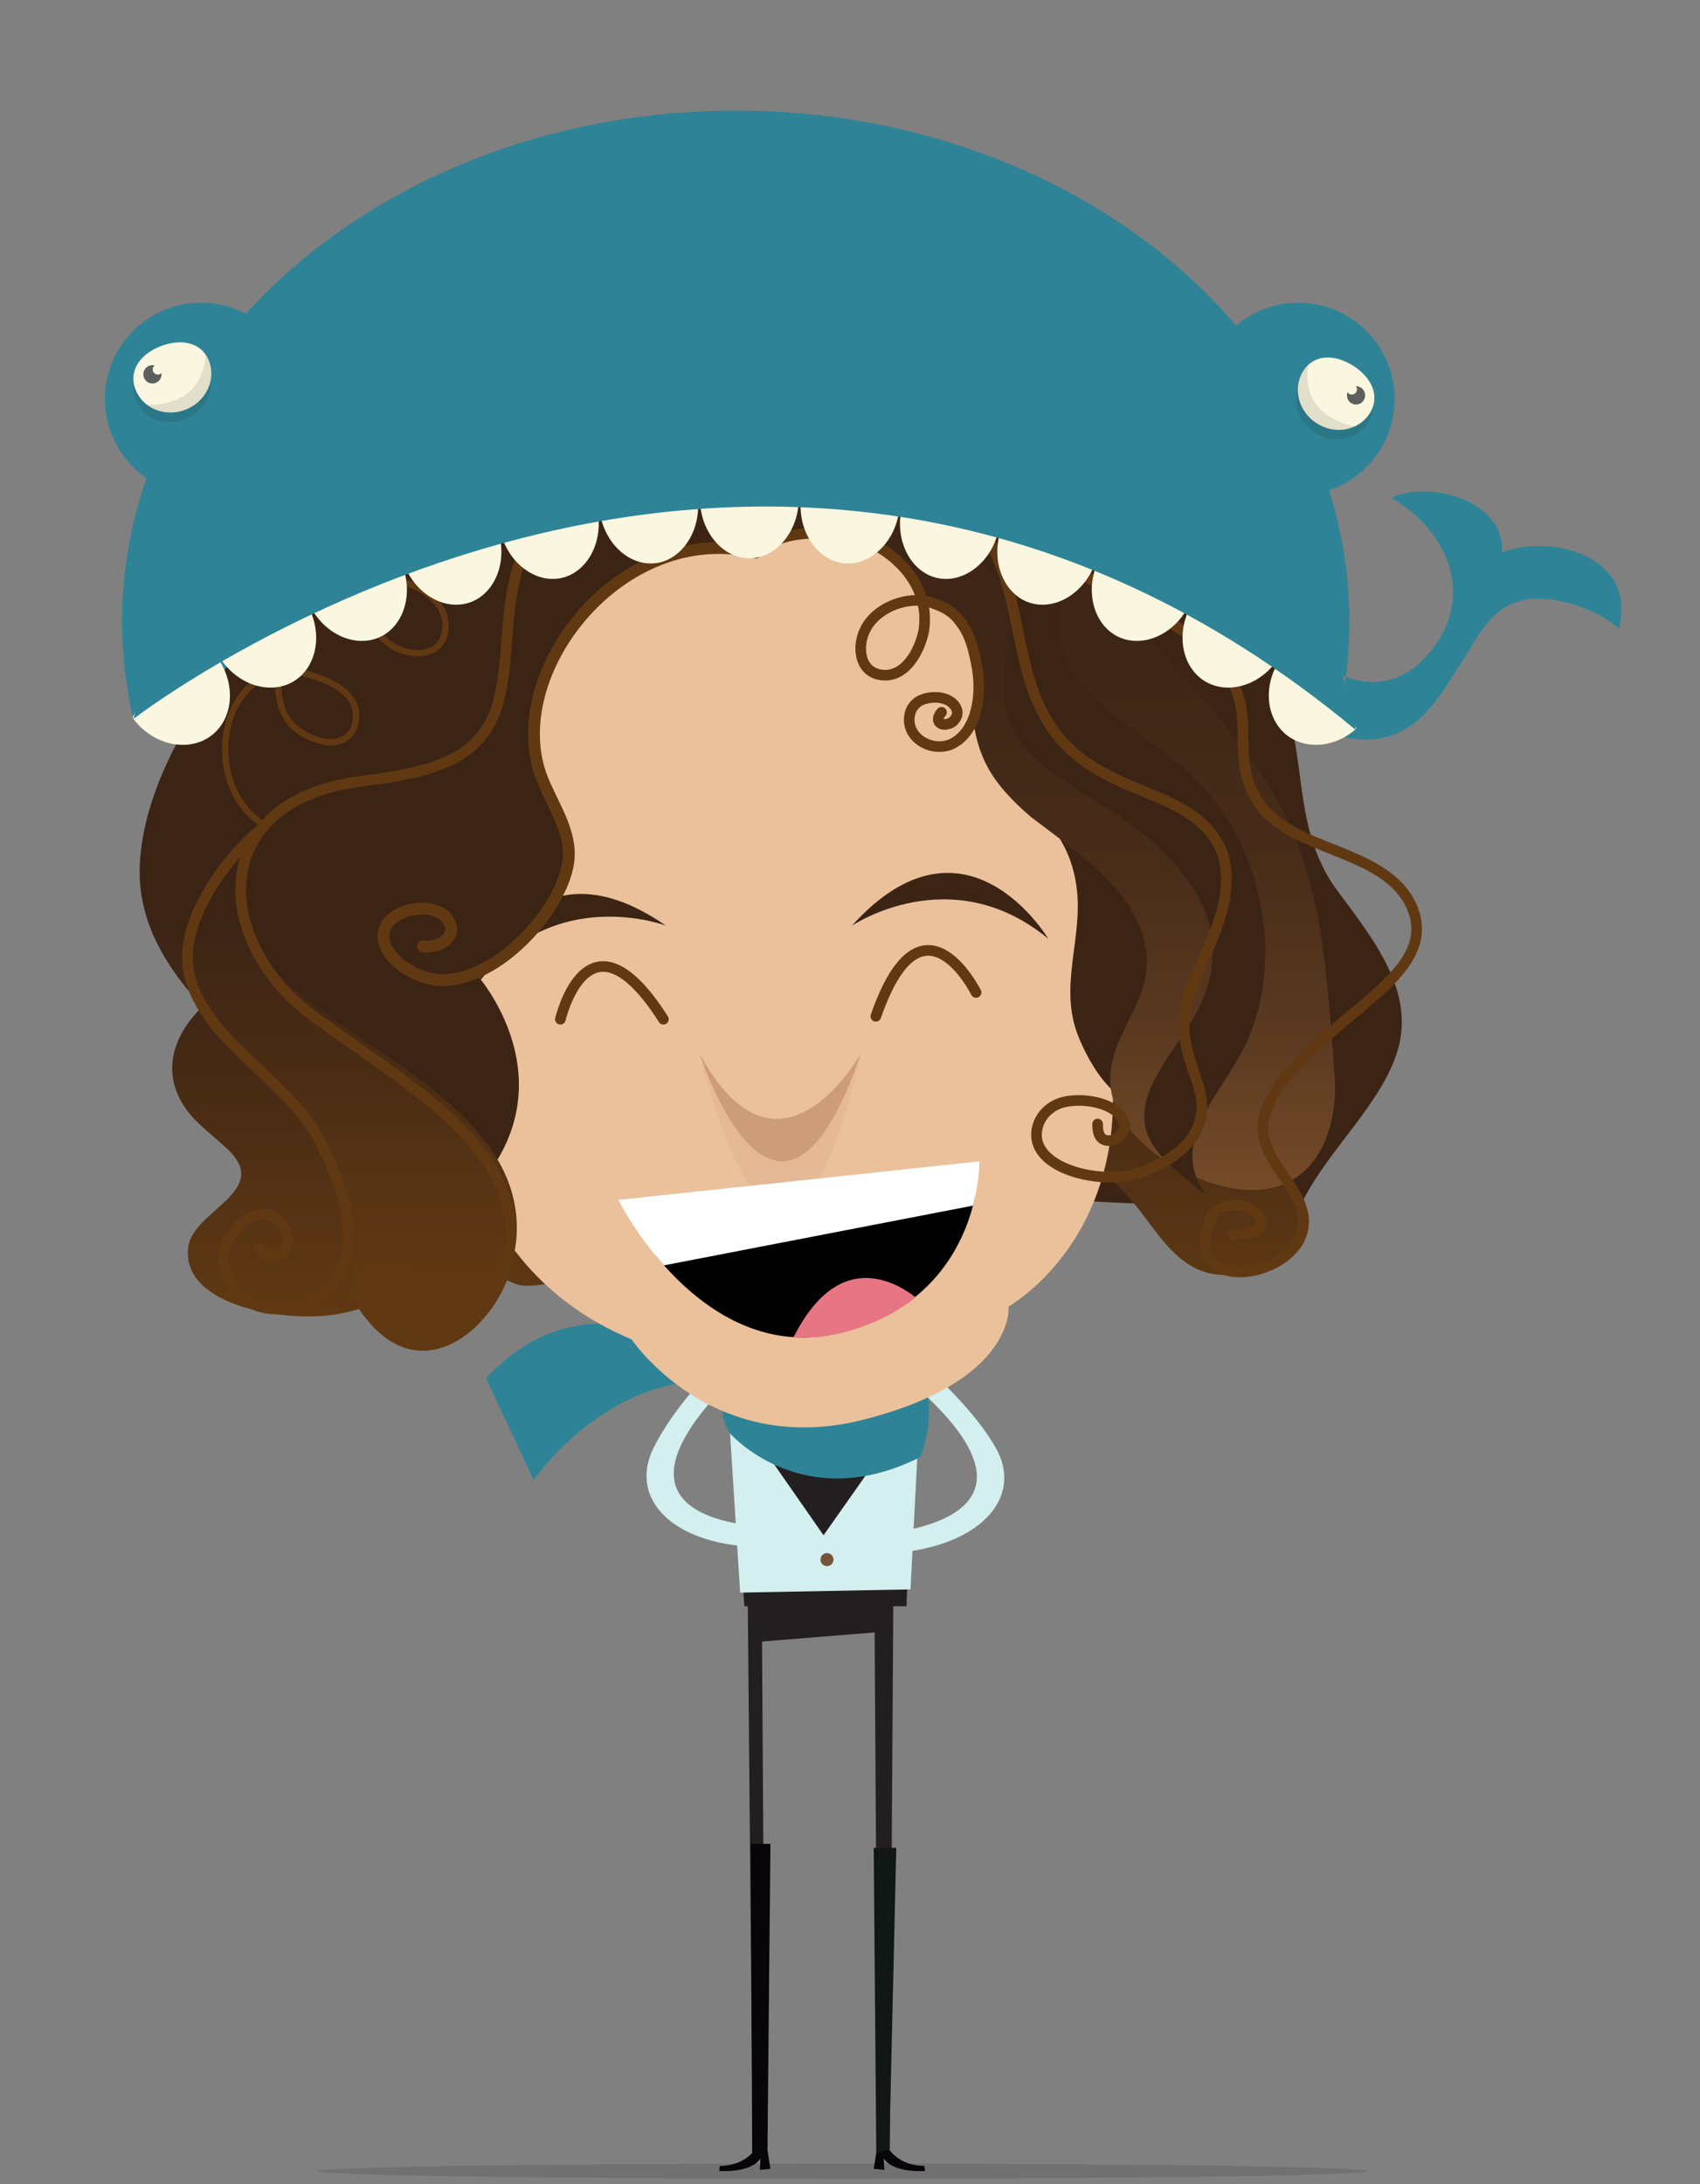 <svg xmlns="http://www.w3.org/2000/svg" width="325.958" height="418.657" viewBox="0 0 325.958 418.657"><rect x="0" y="0" width="325.958" height="418.657" fill="#808080" stroke="none"/><path fill="#D3EFF0" d="M148.561 250.942s-17.534 14.438-23.465 27.069c.512.22 1.017.467 1.512.754.939.476 1.879 1.225 2.726 2.079 1.037-6.155 7.97-15.455 26.087-29.518l-6.86-.384zM129.623 279.567c-1.529-.347-3.015-.952-4.394-1.845-4.816 9.987 4.411 18.823 21.11 18.822-.381-1.453.529-2.807 1.962-3.794-7.008-.232-21.821-2.027-18.678-13.183zM165.772 252.383s18.491 13.189 25.283 25.377c-.495.257-.983.538-1.456.856-.901.544-1.789 1.354-2.573 2.262-1.461-6.066-9.018-14.863-28.072-27.636l6.818-.859zM186.65 279.625c1.503-.452 2.937-1.158 4.255-2.142 5.496 9.627-3.095 19.082-19.756 20.24.279-1.476-.723-2.766-2.221-3.651 6.98-.718 21.63-3.535 17.722-14.447z"/><path fill="#231F20" d="M171.317 301.538l-28.002-1.317 1.007 111.929 2.394-.214-.602-97.264 21.591-1.743.604 99.007 2.306.159z"/><path opacity=".15" fill="#211F1F" d="M161.701 414.731c-55.599 0-100.672.654-100.672 1.461 0 .81 45.073 1.464 100.672 1.464 55.604 0 100.686-.654 100.686-1.464.001-.806-45.082-1.461-100.686-1.461z"/><path fill="#231F20" d="M175.757 259.198l-1.952 48.718h-31.085l-3.43-50.021"/><path fill="#D3EFF0" d="M139.545 267.929l2.372 37.363 32.66-.612 1.894-36.751-18.566 26.376z"/><path fill="#070507" d="M170.511 412.072s1.971 3.123 6.717 3.123l.131.97s-6.088.481-7.921-2.432l.126 2.224-2.032-.211.638-4.024 2.341.35zM144.75 412.072s-1.971 3.123-6.717 3.123l-.133.97s6.088.481 7.916-2.432l-.119 2.224 2.027-.211-.636-4.024-2.338.35zM147.155 412.15l.568-58.689h-3.741l.243 59.252z"/><path fill="#111714" d="M170.511 412.072l1.34-57.857h-4.319l.483 58.498z"/><path fill="#2E8496" d="M140.259 264.436s-3.77 5.193-.279 10.345c0 0 13.908 15.929 36.491 4.52 0 0 3.3-8.113.624-14.865h-36.836zM144.355 266.091s-28.309-26.521-51.176-1.881l9.152 19.495s16.979-24.766 42.024-17.614z"/><circle fill="#755538" cx="158.565" cy="298.972" r="1.249"/><path fill="#2E8496" d="M249.607 118.647c-2.935 2.887 2.559 7.916 5.617 9.706 6.249 3.657 12.855 3.268 18.018-2.276 10.123-10.87 4.79-24.004-6.417-30.676 7.218-3.353 21.781.448 21.16 10.452 9.999-3.607 25.933.967 22.419 14.64-4.004-3.606-11.641-6.296-17.025-5.663-7.37.867-9.745 6.922-13.32 12.417-3.646 5.605-7.166 12.125-14.18 14.022-7.865 2.127-16.31-2.677-19.676-7.476l3.404-15.146zM32.159 136.534c3.356-1.424 6.841-1.6 9.732-.133 14.307-10.697 29.927-18.98 47.978-21.947 21.575-3.547 42.908-1.855 64.558-.099 22.146 1.796 44.747 3.938 66.013 10.74 10.448 3.342 21.71 7.085 30.98 13.311 1.618.005 3.224.408 4.709 1.304 1.708-6.641 2.615-13.528 2.615-20.593 0-54.082-52.684-97.924-117.673-97.924s-117.673 43.842-117.673 97.924c0 6.4.746 12.653 2.155 18.71 1.325-.643 2.775-1.008 4.243-.948.57.023 1.054.065 1.502.122.276-.178.561-.34.861-.467z"/><path fill="#3C2415" d="M83.291 104.597s-31.914-48.404 58.487-50.404c81.155-1.796 65.427 19.894 58.276 45.94-7.152 26.045-116.763 4.464-116.763 4.464zM250.038 229.743c-.784.521-1.538 1.071-2.279 1.636-5.162-.061-10.307-.157-15.392-.242-17.085-.285-34.112-1.308-51.069-2.967-44.672-5.271-88.318-14.828-131.073-26.438-9.498-11.657-20.101-22.766-19.797-36.623.525-20.748 21.482-48.273 41.915-60.129 19.901-11.594 48.383-17.241 73.536-19.568l-2.152-.092c22.397-14.48 77.412-.664 91.558 19.661 6.811 9.74 8.614 20.793 11.686 31.416 3.253 11.25 1.58 22.641 8.747 33.371 6.811 9.316 15.194 19.055 12.574 30.489-2.607 10.531-12.989 19.388-18.254 29.486z"/><linearGradient id="a" gradientUnits="userSpaceOnUse" x1="140.983" y1="185.599" x2="140.983" y2="252.354"><stop offset="0" stop-color="#3C2415"/><stop offset="1" stop-color="#603913"/></linearGradient><path fill="url(#a)" d="M239.35 216.199c-11.136-7.2-39.347-12-53.452-9.6l-92.646-14.479c-4.196 6.61-11.58 11.073-19.854 11.073-10.683 0-19.885-7.436-22.649-17.335-12.77 4.35-22.777 16.11-14.994 26.856 2.175 3.002 5.365 5.122 8.065 7.758 8.161 7.964-6.801 11.553-7.719 18.554-1.422 10.815 16.578 14.124 26.56 13.174 15.591-1.8 21.53-12.6 36.378-5.999 5.001 1.682 22.438-4.67 28.443-8.23 2.987-1.771-9.141 4.03-4.687 1.03 14.849-9.6 27.469 3.6 41.575 3 18.557-.6 23.757-24.001 42.316-19.2 13.364 3.601 14.848 22.2 28.954 21.6 20.785-.001 13.36-21.601 3.71-28.202z"/><ellipse fill="#3C2415" cx="141.778" cy="156.52" rx="84.749" ry="80.035"/><path fill="#EBC19C" d="M211.458 194.268c-.232-.001 15.211-89.751-55.64-94.177-1.143 1.057-2.532 1.892-4.095 2.412-4.203 1.397-7.79 2.913-12.325 3.024-3.119.076-6.212.566-9.333.333-1.63-.121-3.179-.558-4.553-1.256-45.42 21.013-37.776 106.788-38.572 101.135 0 0-.536 36.548 34.161 51.006 0 0 15.259 22.832 44.495 15.392 29.236-7.44 27.79-21.694 27.79-21.694s27.469-15.284 18.072-56.175z"/><path fill="#3C2415" d="M91.597 188.572s9.268-29.634 36.084-11.135c-.001 0-21.505-8.175-36.084 11.135zM192.064 146.86c.228 3.6 7.009 8.362 9.333 11.316 2.81 3.571 4.381 7.245 5.009 11.766 1.369 9.856-3.569 19.111.399 28.842 1.794 4.399 5.291 10.664 9.992 12.509 8.555 3.357 15.769-5.213 14.624-13.48-2.318-16.731-8.779-37.926-25.948-45.554-.993-.441-1.635-.733-2.742-.733l-10.667-4.666zM91.64 187.106s20.474 23.208-4.701 44.98l-6.233-30.091 1.506-14.116 9.428-.773z"/><path fill="#DACF8C" d="M86.94 131.128"/><path fill="#3C2415" d="M104.985 100.159c-1.047-1.047-38.162 29.774-39.211 28.726-7.333 13.622-29.012 43.149-15.025 56.974 14.163 13.999 20.004 18.16 44.331-1.46 5.027-4.054 12.824-11.747 13.872-19.083.498-2.987.045-6.052-.754-9.058-.157-.339-.303-.686-.431-1.043l-.162-.469-.075-.157c-.248-.529-.498-1.058-.751-1.585-.884-1.858-1.736-3.738-2.491-5.653-1.151-2.92-1.852-6.082-1.691-9.235.087-1.7.543-3.314 1.301-4.729 2.441-17.203 20.427-29.672 41.043-27.477l-39.956-5.751z"/><linearGradient id="b" gradientUnits="userSpaceOnUse" x1="189.916" y1="85.321" x2="189.916" y2="228.117"><stop offset="0" stop-color="#3C2415"/><stop offset=".325" stop-color="#3F2616"/><stop offset=".559" stop-color="#482D19"/><stop offset=".764" stop-color="#58381F"/><stop offset=".952" stop-color="#6E4727"/><stop offset="1" stop-color="#754C29"/></linearGradient><path fill="url(#b)" d="M255.871 205.76c-1.571-19.902-2.097-37.406-12.052-54.343-8.907-14.397-22.004-26.958-34.579-40.508-22.528-24.135-51.344-32.181-85.399-19.901l11.002 6.775c7.107.999 14.392 2.593 21.164 4.9 1.301-.183 2.659-.135 4.006.167 2.723.611 5.228 1.318 7.775 2.518 3.076 1.449 5.143 3.775 7.138 6.431.344.457.609.946.829 1.448 1.07.917 2.072 1.88 3.003 2.885 1.354.487 2.613 1.24 3.464 2.273 3.876 4.699 6.412 10.332 4.939 16.527-.161.678-.401 1.319-.703 1.92.863 8.024 3.428 13.09 11.256 19.787 9.43 7.199 20.434 14.398 22.005 25.407 1.572 9.316-6.811 16.09-6.811 24.559-.524 8.893 9.956 17.361 19.909 20.326 18.338 5.506 24.099-9.314 23.054-21.171z"/><path fill="#3C2415" d="M229.919 150.046c-6.654-7.06-16.636-11.766-22.875-19.162-5.408-6.722-4.161-12.774-2.913-20.506 1.664-13.781-10.398-22.857-27.45-23.866-5.927-.281-29.382 5.578-34.611 11.44.657.429 1.055 1.089 1.341 1.823l.145.36c1.296-.56 3.284-1.662 4.011-1.858 9.15-2.353 18.3-2.353 27.034 1.008 15.805 5.715 20.38 14.119 18.301 26.892-2.079 14.119 3.742 19.497 17.469 27.565 16.219 9.749 27.451 23.195 19.548 39.329-3.329 7.061-11.648 14.791-10.398 22.522.831 5.379 7.069 9.75 11.645 13.447-7.902-11.092 4.992-20.84 8.735-31.263 5.823-15.124 2.081-35.293-9.982-47.731z"/><linearGradient id="c" gradientUnits="userSpaceOnUse" x1="84.459" y1="177.693" x2="84.459" y2="245.957"><stop offset="0" stop-color="#3C2415"/><stop offset="1" stop-color="#603913"/></linearGradient><path fill="url(#c)" d="M142.142 98.817c-9.852-8.499-26.589-14.829-44.187-9.079-19.098 6.658-37.447 18.461-49.43 32.08-10.861 12.107-20.97 28.449-21.72 43.885-.749 17.552 13.481 28.75 25.838 41.461 11.983 12.409 13.044 26.493 15.728 40.253 3.783 19.397 30.065 8.751 30.706-11.198.719-22.422-27.712-33.594-43.813-47.515-17.227-15.133-8.613-27.239 11.608-35.108 8.239-3.329 17.227-6.356 22.845-12.408 6.364-6.659 8.237-15.134 10.857-23.001 4.493-12.409 15.398-30.329 35.245-27 2.995.606 2.576 3.393 5.571 4.301l.752 3.329z"/><path stroke="#603913" stroke-width="2.037" stroke-linecap="round" stroke-linejoin="round" stroke-miterlimit="10" d="M50.696 158.38c-8.16 6.705-16.399 18.76-14.476 28.06 2.711 13.117 19.139 20.455 25.122 32.299 3.619 7.166 7.937 17.743 3.759 25.256-5.426 9.757-21.349 9.497-22.301-2.446-.556-4.5 7.239-13.05 11.693-6.301 2.227 3.601-1.114 7.651-5.011 4.05M144.005 100.116c-8.907-21.173-39.983-6.146-44.7 8.675-2.618 8.469-1.57 16.937-3.666 25.406-3.143 12.28-14.146 13.974-27.244 15.668-28.818 4.234-27.244 30.488-8.907 44.461 17.288 13.127 44.534 26.677 37.199 49.543-3.144 9.74-15.195 20.749-25.15 8.893-11.002-12.28 10.48-11.857 9.43-3.812" fill="none"/><path stroke="#603913" stroke-width="2.265" stroke-linecap="round" stroke-linejoin="round" stroke-miterlimit="10" d="M144.939 105.909c-25.968-6.305-48.876 23.457-40.971 43.409 2.066 5.216 5.8 10.251 4.983 15.997-1.27 8.889-13.178 22.666-24.325 22.563-4.775-.045-11.417-4.168-11.094-8.793.382-5.504 12.284-7.082 12.979-1.006 0 2.5-3.177 3.609-5.399 3.331" fill="none"/><path stroke="#603913" stroke-width="2.037" stroke-linecap="round" stroke-linejoin="round" stroke-miterlimit="10" d="M144.005 100.116c13.194-9.047 26.472-15.193 40.465-2.914 15.593 14.218 5.598 38.13 25.589 50.086 8.795 5.492 20.79 6.462 24.388 16.479 2.399 8.079-1.999 16.156-5.197 23.589-3.598 8.401-2.399 12.278.4 20.357 2.798 8.079-1.999 13.894-11.194 17.126-7.069 2.484-21.448-.758-19.546-8.707.539-2.252 2.414-4.279 5.219-4.908 4.104-.922 10.889.429 11.505 4.47.185 1.206-1.316 2.867-2.838 2.953-2.159.122-2.359-1.88-2.337-3.179M144.005 100.116c12.435-10.492 30.074-15.397 44.543-9.977 11.646 3.993 11.646 14.832 20.468 20.821 9.53 6.561 19.059 8.035 26.118 17.732 6.353 9.413 0 16.781 6.705 25.909 6.706 8.557 22.588 8.272 28.231 17.969 4.944 8.842-2.821 15.117-9.879 21.107-6.706 5.704-16.588 13.121-17.999 21.393-1.059 7.986 9.881 13.69 7.411 21.392-2.47 7.987-19.764 11.41-18.352.286 1.059-10.554 14.117-3.994 9.529-.856-.705.57-3.175.856-4.236.856" fill="none"/><path stroke="#603913" stroke-width="1.199" stroke-linecap="round" stroke-linejoin="round" stroke-miterlimit="10" d="M123.404 90.232c-6.946-5.209-20.618-6.728-28.432-2.822-3.906 1.953-13.239 11.069-6.728 15.192 2.605 1.737 6.511.435 6.945-2.821.651-3.69-3.906-5.427-6.945-6.078-9.767-1.736-17.363 6.946-18.883 16.061-.868 4.992 1.086 10.418 4.992 13.456 3.908 3.038 10.852 3.038 11.069-3.038.218-5.86-6.945-9.115-11.937-9.333-6.293-.217-11.502 3.256-15.41 8.248-5.427 7.161-8.247 19.966 3.69 23.006 3.473.868 6.511-1.086 6.511-4.776.217-4.558-5.21-6.945-9.115-8.031-16.278-4.123-21.052 19.1-9.984 27.782l1.519 1.301" fill="none"/><path stroke="#603913" stroke-width="2.037" stroke-linecap="round" stroke-linejoin="round" stroke-miterlimit="10" d="M144.939 105.909c6.102-5.776 19.321-3.797 24.181-.64 5.346 3.402 8.991 8.99 8.019 15.549-.729 3.888-3.645 9.476-8.505 8.504-3.887-.729-4.374-5.588-2.672-8.746 1.943-3.888 7.288-6.074 11.418-5.345.922.112 1.959.552 2.812.908.883.368 1.717.846 2.457 1.457 3.069 2.533 4.027 6.686 4.705 10.418.847 4.657.199 11.766-4.482 14.408-3.731 2.106-9.325-.775-8.449-5.387.248-1.3 1.082-2.358 2.31-2.868 1.903-.791 4.779-.723 6.195.951.43.509.739 1.212.58 1.88-.151.624-.556 1.216-1.12 1.537-.427.245-1.359.466-1.837.241-1.061-.498-.637-1.58-.029-2.238" fill="none"/><g fill="#CD9C78"><path d="M134.151 201.995s14.97 46.425 30.903 0c-.001 0-15.725 28.094-30.903 0z"/><path opacity=".2" d="M134.151 201.995s15.451 67.706 30.903 0c-.001 0-15.725 28.094-30.903 0z"/></g><circle fill="#2E8496" cx="38.57" cy="76.486" r="18.459"/><circle fill="#2E8496" cx="248.95" cy="76.486" r="18.459"/><path opacity=".1" d="M40.055 71.153c1.34 3.663-.747 7.809-4.662 9.259-3.915 1.451-8.174-.343-9.514-4.006-1.34-3.663 1.111-6.814 5.026-8.264 3.914-1.452 7.81-.653 9.15 3.011z"/><path fill="#FAF6DF" d="M40.117 69.316c1.34 3.663-.747 7.809-4.662 9.259-3.915 1.451-8.174-.343-9.514-4.006-1.34-3.663 1.111-6.814 5.026-8.264 3.914-1.451 7.81-.652 9.15 3.011z"/><path opacity=".1" d="M28.203 77.61c1.945 1.467 4.673 1.92 7.252.964 3.915-1.451 6.002-5.596 4.662-9.259-.183-.5-.415-.945-.687-1.339-.552 8.965-8.238 9.693-11.227 9.634z"/><path fill="#5E5E5E" d="M30.864 71.151c-.333-.91-1.335-1.376-2.239-1.041-.904.335-1.367 1.344-1.034 2.254.333.91 1.335 1.376 2.239 1.041.904-.336 1.367-1.345 1.034-2.254z"/><path fill="#FAF6DF" d="M31.179 70.47c-.187-.512-.752-.775-1.261-.586-.509.189-.77.757-.582 1.269.187.512.752.775 1.261.586.508-.188.769-.757.582-1.269z"/><path opacity=".1" d="M249.542 72.957c-2.07 3.306-.888 7.794 2.64 10.025 3.529 2.231 8.068 1.36 10.138-1.946 2.07-3.306.326-6.896-3.203-9.127-3.528-2.232-7.504-2.258-9.575 1.048z"/><path fill="#FAF6DF" d="M249.862 71.147c-2.07 3.306-.888 7.794 2.64 10.025 3.529 2.231 8.068 1.36 10.138-1.946 2.07-3.306.326-6.896-3.203-9.127-3.528-2.231-7.504-2.258-9.575 1.048z"/><path opacity=".1" d="M259.797 81.732c-2.207 1.032-4.969.909-7.294-.561-3.529-2.231-4.711-6.719-2.64-10.025.283-.451.602-.838.949-1.168-1.319 8.885 6.049 11.192 8.985 11.754z"/><path fill="#5E5E5E" d="M258.534 74.861c.514-.821 1.592-1.069 2.406-.554.815.515 1.058 1.598.544 2.419s-1.591 1.069-2.406.554c-.815-.515-1.059-1.598-.544-2.419z"/><path fill="#FAF6DF" d="M258.367 74.13c.289-.462.896-.602 1.355-.312.459.29.596.9.307 1.362-.29.462-.896.602-1.355.312-.459-.29-.597-.9-.307-1.362z"/><g fill="#FAF6DF"><path d="M41.954 126.45c-2.077-3.147-5.393-4.956-8.727-5.085-.014.84-.152 1.677-.437 2.486-.498 1.411-1.065 2.703-1.73 3.939-.348.82-.81 1.571-1.373 2.241-.267.395-.528.79-.823 1.183-.648.862-1.328 1.717-1.888 2.641-.132.218-.27.523-.374.77l-.062.225c-.228.981-.62 1.884-1.137 2.699.178.253.359.505.56.748 3.912 4.728 10.332 5.841 14.483 2.767 4.153-3.075 4.889-9.492 1.508-14.614zM59.159 116.371c2.809 5.457 1.438 11.731-2.948 14.293-4.386 2.562-10.576.709-13.946-4.42-3.37-5.129-2.2-11.887 2.747-14.778 4.948-2.889 11.338-.552 14.147 4.905zM77.118 108.305c2.211 5.725.22 11.8-4.357 13.851-4.578 2.05-10.478-.489-13.276-5.951-2.798-5.463-.967-12.023 4.197-14.335 5.164-2.314 11.225.709 13.436 6.435zM95.665 102.25c1.595 5.926-.997 11.749-5.724 13.286-4.728 1.538-10.284-1.633-12.484-7.362-2.2-5.73.271-12.037 5.604-13.771 5.332-1.734 11.009 1.921 12.604 7.847zM114.632 98.208c.965 6.061-2.205 11.577-7.039 12.602-4.834 1.025-9.996-2.723-11.58-8.653-1.584-5.929 1.506-11.93 6.959-13.086 5.453-1.156 10.695 3.076 11.66 9.137zM133.851 96.177c.326 6.128-3.394 11.284-8.292 11.796-4.898.513-9.62-3.759-10.573-9.821-.953-6.063 2.728-11.703 8.252-12.281 5.526-.578 10.287 4.178 10.613 10.306zM153.156 96.159c-.315 6.129-4.554 10.869-9.473 10.869-4.919 0-9.16-4.74-9.475-10.869-.314-6.129 3.926-11.354 9.474-11.354 5.55 0 9.789 5.225 9.474 11.354zM172.379 98.152c-.954 6.063-5.674 10.334-10.572 9.821-4.898-.512-8.621-5.668-8.294-11.796.327-6.128 5.089-10.884 10.614-10.306 5.525.578 9.206 6.218 8.252 12.281zM191.352 102.157c-1.584 5.93-6.745 9.677-11.578 8.653-4.834-1.025-8.006-6.541-7.04-12.602.965-6.061 6.209-10.293 11.662-9.137 5.451 1.156 8.54 7.157 6.956 13.086zM209.908 108.174c-2.2 5.729-7.756 8.9-12.483 7.362-4.727-1.538-7.32-7.36-5.725-13.286 1.596-5.926 7.273-9.581 12.606-7.847 5.332 1.735 7.802 8.042 5.602 13.771zM227.88 116.204c-2.797 5.463-8.698 8.001-13.276 5.951-4.578-2.05-6.569-8.125-4.358-13.85 2.212-5.725 8.274-8.748 13.438-6.436 5.165 2.312 6.993 8.872 4.196 14.335zM245.1 126.245c-3.369 5.129-9.559 6.982-13.946 4.419-4.386-2.562-5.757-8.836-2.949-14.293 2.808-5.457 9.201-7.795 14.148-4.904 4.949 2.891 6.117 9.649 2.747 14.778zM258.754 136.601c-.293-1.625-.458-3.259-.802-4.858l-.317-.492c-1.667-2.671-2.942-5.85-2.738-9.058.018-.276.051-.548.087-.819-3.611-.173-7.32 1.663-9.573 5.076-3.38 5.122-2.644 11.54 1.508 14.615 3.72 2.755 9.256 2.139 13.181-1.419-.666-.925-1.149-1.954-1.346-3.045z"/></g><path fill="#2E8496" d="M25.572 137.824s120.049-93.052 234.437 2.158l-7.153-29.289-21.763-38.893-39.029-24.568s-46.333-5.039-47.125-5.789c-.792-.75-41.042 7.328-41.042 5.789 0-1.539-28.5 6.857-28.5 6.857l-12 5.104-26 49.5-6.158 9.25-5.667 19.881z"/><path d="M186.593 229.22c-11.017-.462-21.581 3.221-32.546 4.592-4.893.615-9.543 2.367-14.398 3.257-2.406.44-4.84.606-7.24 1.096-.684.139-5.736 1.323-5.404.829-.393.589-.874 1.118-1.403 1.56 7.144 8.729 19.47 19.069 35.855 14.87 18.24-4.674 23.839-18.086 25.565-26.238l-.429.034z"/><path fill="#fff" d="M118.562 230.016l69.22-7.388s.083 3.605-1.219 8.484l-59.253 11.451c-5.685-6.374-8.748-12.547-8.748-12.547z"/><path fill="#E87583" d="M175.578 248.69c-3.54 2.843-8.097 5.247-13.957 6.75-3.328.853-6.486 1.105-9.468.892 8.246-16.325 18.626-11.31 23.425-7.642z"/><path stroke="#603913" stroke-width="2.037" stroke-linecap="round" stroke-linejoin="round" stroke-miterlimit="10" d="M107.451 195.382s5.284-22.736 19.749 0" fill="none"/><path fill="#3C2415" d="M201.003 179.967s-15.867-26.689-37.68-2.493c0-.001 19.032-12.924 37.68 2.493z"/><path stroke="#603913" stroke-width="2.037" stroke-linecap="round" stroke-linejoin="round" stroke-miterlimit="10" d="M187.152 190.257s-10.396-20.899-19.214 4.565" fill="none"/></svg>